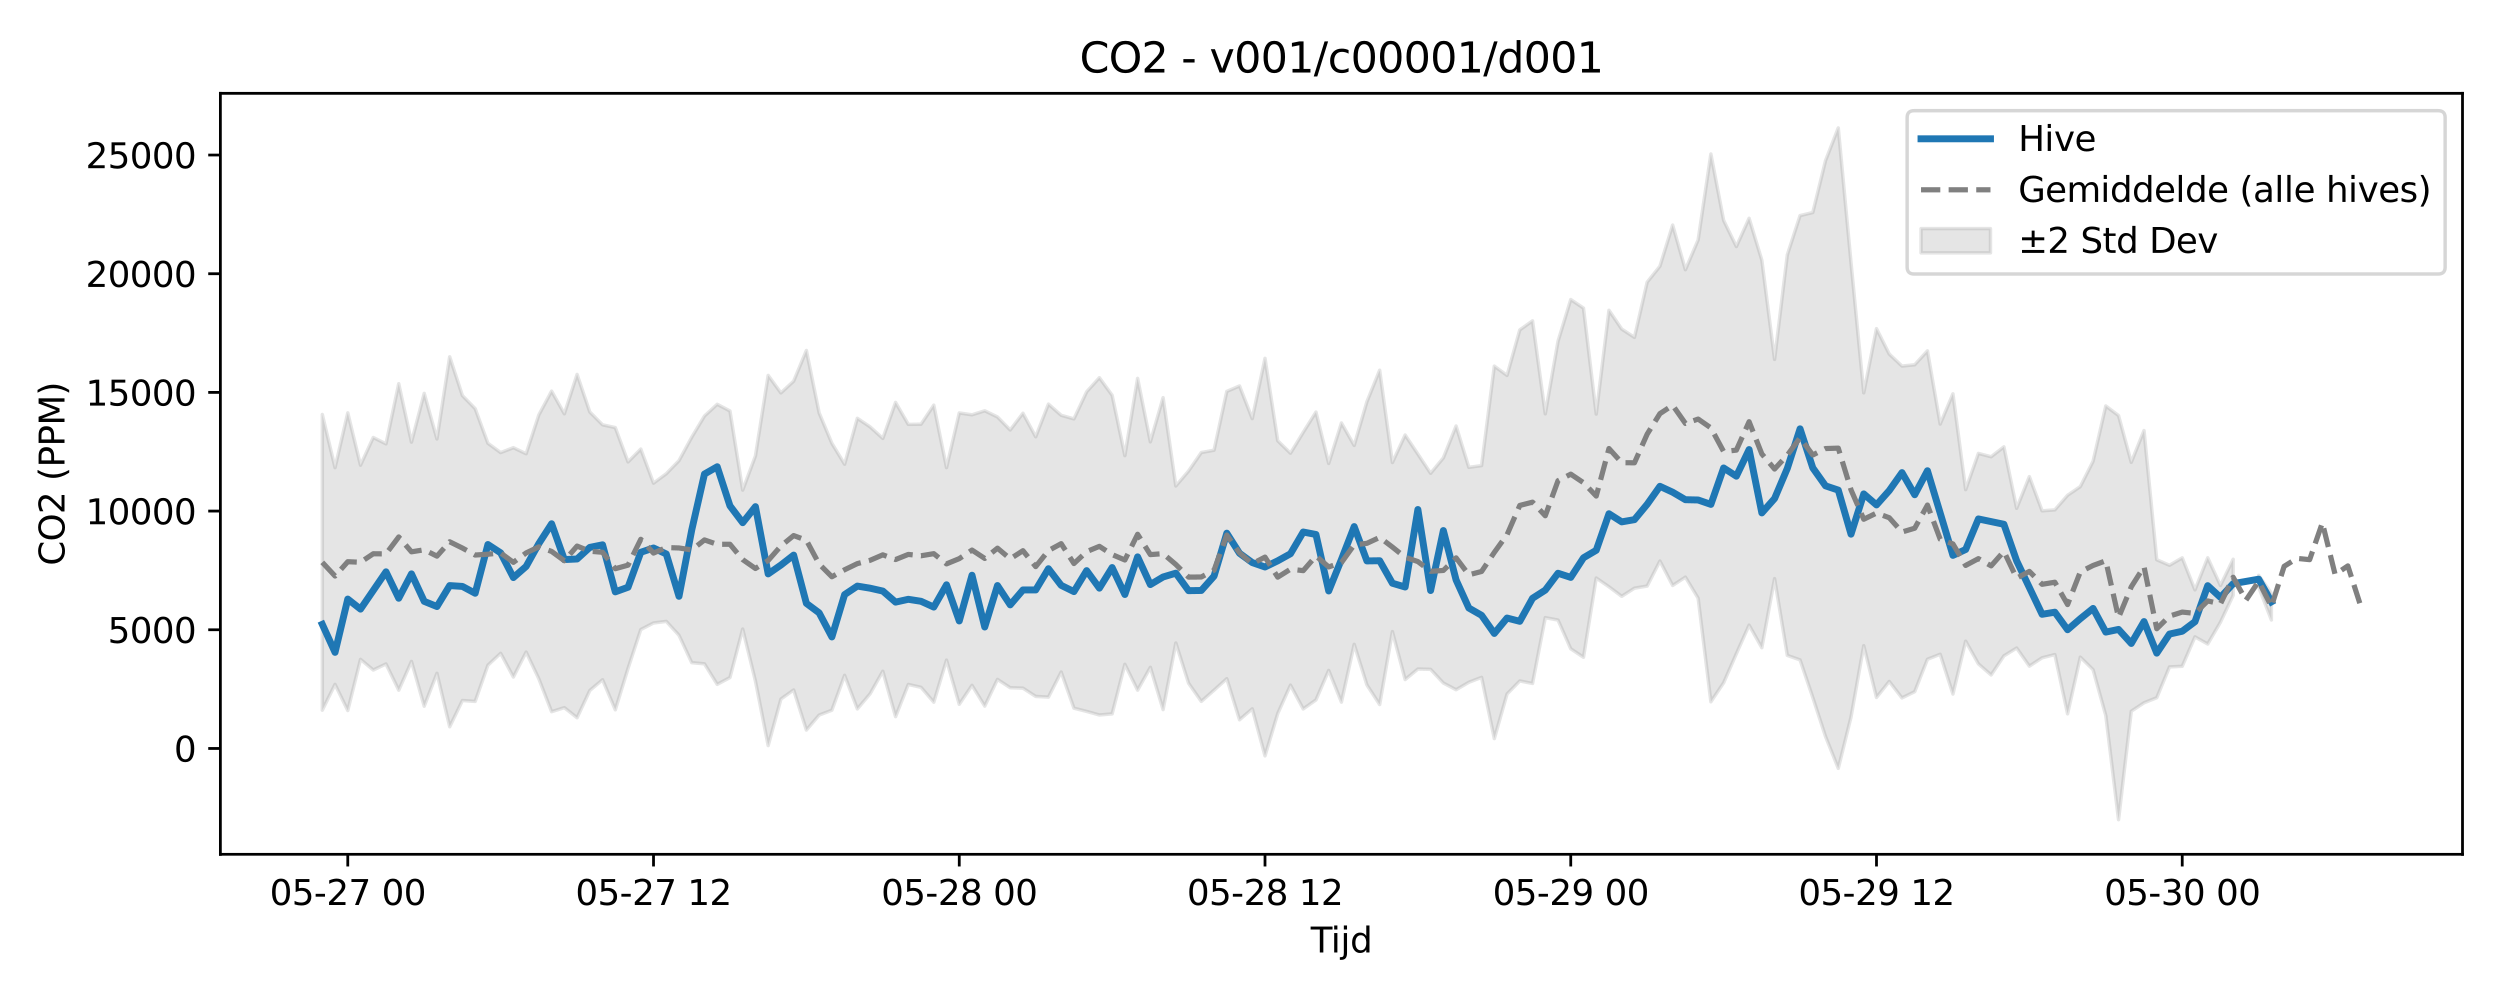 <?xml version="1.0" encoding="utf-8" standalone="no"?>
<!DOCTYPE svg PUBLIC "-//W3C//DTD SVG 1.1//EN"
  "http://www.w3.org/Graphics/SVG/1.1/DTD/svg11.dtd">
<svg xmlns:xlink="http://www.w3.org/1999/xlink" width="720pt" height="288pt" viewBox="0 0 720 288" xmlns="http://www.w3.org/2000/svg" version="1.1">
 <defs>
  <style type="text/css">*{stroke-linejoin: round; stroke-linecap: butt}</style>
 </defs>
 <g id="figure_1">
  <g id="patch_1">
   <path d="M 0 288 
L 720 288 
L 720 0 
L 0 0 
z
" style="fill: #ffffff"/>
  </g>
  <g id="axes_1">
   <g id="patch_2">
    <path d="M 63.47 246.04 
L 709.2 246.04 
L 709.2 26.88 
L 63.47 26.88 
z
" style="fill: #ffffff"/>
   </g>
   <g id="FillBetweenPolyCollection_1">
    <path d="M 92.821 119.369 
L 92.821 204.536 
L 96.49 197.105 
L 100.159 204.637 
L 103.828 189.887 
L 107.497 192.97 
L 111.166 191.214 
L 114.835 198.779 
L 118.504 190.498 
L 122.173 203.386 
L 125.842 193.907 
L 129.511 209.307 
L 133.179 201.746 
L 136.848 202.009 
L 140.517 191.578 
L 144.186 188.15 
L 147.855 194.985 
L 151.524 187.802 
L 155.193 195.511 
L 158.862 204.971 
L 162.531 203.802 
L 166.2 206.711 
L 169.869 198.854 
L 173.538 195.768 
L 177.207 204.431 
L 180.875 192.5 
L 184.544 181.314 
L 188.213 179.422 
L 191.882 178.961 
L 195.551 182.964 
L 199.22 190.853 
L 202.889 191.184 
L 206.558 197.104 
L 210.227 195.13 
L 213.896 181.172 
L 217.565 196.143 
L 221.234 214.732 
L 224.903 201.335 
L 228.571 198.708 
L 232.24 210.256 
L 235.909 205.944 
L 239.578 204.549 
L 243.247 194.485 
L 246.916 204.169 
L 250.585 199.821 
L 254.254 193.316 
L 257.923 206.397 
L 261.592 197.123 
L 265.261 197.955 
L 268.93 202.233 
L 272.598 190.11 
L 276.267 202.848 
L 279.936 197.376 
L 283.605 203.357 
L 287.274 195.663 
L 290.943 198.068 
L 294.612 198.191 
L 298.281 200.572 
L 301.95 200.768 
L 305.619 193.544 
L 309.288 203.952 
L 312.957 204.893 
L 316.626 205.915 
L 320.294 205.599 
L 323.963 191.323 
L 327.632 198.771 
L 331.301 192.189 
L 334.97 204.373 
L 338.639 185.178 
L 342.308 196.766 
L 345.977 202.01 
L 349.646 198.775 
L 353.315 195.465 
L 356.984 207.299 
L 360.653 204.136 
L 364.321 217.694 
L 367.99 205.498 
L 371.659 197.315 
L 375.328 204.179 
L 378.997 201.575 
L 382.666 193.069 
L 386.335 202.217 
L 390.004 185.568 
L 393.673 197.26 
L 397.342 202.92 
L 401.011 181.896 
L 404.68 195.712 
L 408.349 192.685 
L 412.017 192.77 
L 415.686 196.714 
L 419.355 198.644 
L 423.024 196.503 
L 426.693 195.077 
L 430.362 212.726 
L 434.031 199.866 
L 437.7 196.117 
L 441.369 196.836 
L 445.038 177.882 
L 448.707 178.579 
L 452.376 186.851 
L 456.044 189.3 
L 459.713 166.467 
L 463.382 168.996 
L 467.051 171.743 
L 470.72 169.399 
L 474.389 168.789 
L 478.058 161.575 
L 481.727 168.619 
L 485.396 166.213 
L 489.065 172.282 
L 492.734 202.117 
L 496.403 196.655 
L 500.072 188.268 
L 503.74 180.041 
L 507.409 186.543 
L 511.078 166.649 
L 514.747 188.759 
L 518.416 190.048 
L 522.085 200.87 
L 525.754 212.115 
L 529.423 221.289 
L 533.092 206.514 
L 536.761 185.947 
L 540.43 200.867 
L 544.099 196.253 
L 547.768 201.011 
L 551.436 199.198 
L 555.105 189.866 
L 558.774 188.436 
L 562.443 199.889 
L 566.112 184.664 
L 569.781 191.198 
L 573.45 194.392 
L 577.119 188.906 
L 580.788 186.629 
L 584.457 191.851 
L 588.126 189.444 
L 591.795 188.523 
L 595.463 205.588 
L 599.132 189.258 
L 602.801 192.86 
L 606.47 206.084 
L 610.139 236.078 
L 613.808 204.837 
L 617.477 202.408 
L 621.146 200.947 
L 624.815 192.072 
L 628.484 191.897 
L 632.153 183.415 
L 635.822 185.476 
L 639.491 179.191 
L 643.159 171.451 
L 643.159 161.061 
L 643.159 161.061 
L 639.491 168.62 
L 635.822 160.649 
L 632.153 169.892 
L 628.484 160.656 
L 624.815 162.798 
L 621.146 161.206 
L 617.477 123.993 
L 613.808 133.147 
L 610.139 119.679 
L 606.47 116.914 
L 602.801 132.85 
L 599.132 140.13 
L 595.463 142.641 
L 591.795 146.839 
L 588.126 147.114 
L 584.457 137.272 
L 580.788 146.397 
L 577.119 128.691 
L 573.45 131.545 
L 569.781 130.582 
L 566.112 141.022 
L 562.443 113.42 
L 558.774 122.13 
L 555.105 101.042 
L 551.436 105.054 
L 547.768 105.428 
L 544.099 101.957 
L 540.43 94.655 
L 536.761 113.142 
L 533.092 75.651 
L 529.423 36.842 
L 525.754 46.255 
L 522.085 61.202 
L 518.416 62.095 
L 514.747 73.396 
L 511.078 103.517 
L 507.409 74.932 
L 503.74 62.866 
L 500.072 71.007 
L 496.403 63.448 
L 492.734 44.35 
L 489.065 69.102 
L 485.396 77.683 
L 481.727 64.814 
L 478.058 76.676 
L 474.389 81.253 
L 470.72 97.172 
L 467.051 94.764 
L 463.382 89.36 
L 459.713 119.259 
L 456.044 88.735 
L 452.376 86.263 
L 448.707 98.304 
L 445.038 119.189 
L 441.369 92.404 
L 437.7 95.012 
L 434.031 108.117 
L 430.362 105.445 
L 426.693 134.093 
L 423.024 134.594 
L 419.355 122.691 
L 415.686 131.866 
L 412.017 136.31 
L 408.349 130.774 
L 404.68 125.278 
L 401.011 133.214 
L 397.342 106.626 
L 393.673 115.699 
L 390.004 128.28 
L 386.335 121.81 
L 382.666 133.48 
L 378.997 118.675 
L 375.328 124.514 
L 371.659 130.525 
L 367.99 126.945 
L 364.321 103.196 
L 360.653 120.568 
L 356.984 111.154 
L 353.315 112.724 
L 349.646 129.654 
L 345.977 130.332 
L 342.308 135.65 
L 338.639 139.957 
L 334.97 114.528 
L 331.301 127.26 
L 327.632 108.969 
L 323.963 131.23 
L 320.294 113.834 
L 316.626 108.78 
L 312.957 112.84 
L 309.288 120.641 
L 305.619 119.602 
L 301.95 116.378 
L 298.281 125.795 
L 294.612 119.006 
L 290.943 123.831 
L 287.274 120.085 
L 283.605 118.305 
L 279.936 119.462 
L 276.267 118.928 
L 272.598 134.684 
L 268.93 116.679 
L 265.261 122.164 
L 261.592 122.215 
L 257.923 115.893 
L 254.254 126.262 
L 250.585 122.931 
L 246.916 120.468 
L 243.247 133.695 
L 239.578 127.665 
L 235.909 118.903 
L 232.24 100.935 
L 228.571 109.775 
L 224.903 113.154 
L 221.234 108.115 
L 217.565 131.309 
L 213.896 141.153 
L 210.227 118.359 
L 206.558 116.433 
L 202.889 119.814 
L 199.22 125.915 
L 195.551 132.661 
L 191.882 136.431 
L 188.213 139.151 
L 184.544 129.328 
L 180.875 133.031 
L 177.207 123.146 
L 173.538 122.341 
L 169.869 118.663 
L 166.2 107.828 
L 162.531 119.175 
L 158.862 112.645 
L 155.193 119.48 
L 151.524 130.679 
L 147.855 128.933 
L 144.186 130.345 
L 140.517 127.657 
L 136.848 117.691 
L 133.179 113.941 
L 129.511 102.753 
L 125.842 126.426 
L 122.173 113.292 
L 118.504 127.346 
L 114.835 110.503 
L 111.166 127.832 
L 107.497 125.995 
L 103.828 133.979 
L 100.159 118.904 
L 96.49 134.683 
L 92.821 119.369 
z
" clip-path="url(#pd9c0a0578a)" style="fill: #808080; fill-opacity: 0.2; stroke: #808080; stroke-opacity: 0.2"/>
    <path d="M 650.497 165.697 
L 650.497 169.132 
L 654.166 178.555 
L 654.166 170.833 
L 654.166 170.833 
L 650.497 165.697 
z
" clip-path="url(#pd9c0a0578a)" style="fill: #808080; fill-opacity: 0.2; stroke: #808080; stroke-opacity: 0.2"/>
   </g>
   <g id="matplotlib.axis_1">
    <g id="xtick_1">
     <g id="line2d_1">
      <defs>
       <path id="m33c4dd399b" d="M 0 0 
L 0 3.5 
" style="stroke: #000000; stroke-width: 0.8"/>
      </defs>
      <g>
       <use xlink:href="#m33c4dd399b" x="100.159" y="246.04" style="stroke: #000000; stroke-width: 0.8"/>
      </g>
     </g>
     <g id="text_1">
      <!-- 05-27 00 -->
      <g transform="translate(77.679 260.638) scale(0.1 -0.1)">
       <defs>
        <path id="DejaVuSans-30" d="M 2034 4250 
Q 1547 4250 1301 3770 
Q 1056 3291 1056 2328 
Q 1056 1369 1301 889 
Q 1547 409 2034 409 
Q 2525 409 2770 889 
Q 3016 1369 3016 2328 
Q 3016 3291 2770 3770 
Q 2525 4250 2034 4250 
z
M 2034 4750 
Q 2819 4750 3233 4129 
Q 3647 3509 3647 2328 
Q 3647 1150 3233 529 
Q 2819 -91 2034 -91 
Q 1250 -91 836 529 
Q 422 1150 422 2328 
Q 422 3509 836 4129 
Q 1250 4750 2034 4750 
z
" transform="scale(0.016)"/>
        <path id="DejaVuSans-35" d="M 691 4666 
L 3169 4666 
L 3169 4134 
L 1269 4134 
L 1269 2991 
Q 1406 3038 1543 3061 
Q 1681 3084 1819 3084 
Q 2600 3084 3056 2656 
Q 3513 2228 3513 1497 
Q 3513 744 3044 326 
Q 2575 -91 1722 -91 
Q 1428 -91 1123 -41 
Q 819 9 494 109 
L 494 744 
Q 775 591 1075 516 
Q 1375 441 1709 441 
Q 2250 441 2565 725 
Q 2881 1009 2881 1497 
Q 2881 1984 2565 2268 
Q 2250 2553 1709 2553 
Q 1456 2553 1204 2497 
Q 953 2441 691 2322 
L 691 4666 
z
" transform="scale(0.016)"/>
        <path id="DejaVuSans-2d" d="M 313 2009 
L 1997 2009 
L 1997 1497 
L 313 1497 
L 313 2009 
z
" transform="scale(0.016)"/>
        <path id="DejaVuSans-32" d="M 1228 531 
L 3431 531 
L 3431 0 
L 469 0 
L 469 531 
Q 828 903 1448 1529 
Q 2069 2156 2228 2338 
Q 2531 2678 2651 2914 
Q 2772 3150 2772 3378 
Q 2772 3750 2511 3984 
Q 2250 4219 1831 4219 
Q 1534 4219 1204 4116 
Q 875 4013 500 3803 
L 500 4441 
Q 881 4594 1212 4672 
Q 1544 4750 1819 4750 
Q 2544 4750 2975 4387 
Q 3406 4025 3406 3419 
Q 3406 3131 3298 2873 
Q 3191 2616 2906 2266 
Q 2828 2175 2409 1742 
Q 1991 1309 1228 531 
z
" transform="scale(0.016)"/>
        <path id="DejaVuSans-37" d="M 525 4666 
L 3525 4666 
L 3525 4397 
L 1831 0 
L 1172 0 
L 2766 4134 
L 525 4134 
L 525 4666 
z
" transform="scale(0.016)"/>
        <path id="DejaVuSans-20" transform="scale(0.016)"/>
       </defs>
       <use xlink:href="#DejaVuSans-30"/>
       <use xlink:href="#DejaVuSans-35" transform="translate(63.623 0)"/>
       <use xlink:href="#DejaVuSans-2d" transform="translate(127.246 0)"/>
       <use xlink:href="#DejaVuSans-32" transform="translate(163.33 0)"/>
       <use xlink:href="#DejaVuSans-37" transform="translate(226.953 0)"/>
       <use xlink:href="#DejaVuSans-20" transform="translate(290.576 0)"/>
       <use xlink:href="#DejaVuSans-30" transform="translate(322.363 0)"/>
       <use xlink:href="#DejaVuSans-30" transform="translate(385.986 0)"/>
      </g>
     </g>
    </g>
    <g id="xtick_2">
     <g id="line2d_2">
      <g>
       <use xlink:href="#m33c4dd399b" x="188.213" y="246.04" style="stroke: #000000; stroke-width: 0.8"/>
      </g>
     </g>
     <g id="text_2">
      <!-- 05-27 12 -->
      <g transform="translate(165.733 260.638) scale(0.1 -0.1)">
       <defs>
        <path id="DejaVuSans-31" d="M 794 531 
L 1825 531 
L 1825 4091 
L 703 3866 
L 703 4441 
L 1819 4666 
L 2450 4666 
L 2450 531 
L 3481 531 
L 3481 0 
L 794 0 
L 794 531 
z
" transform="scale(0.016)"/>
       </defs>
       <use xlink:href="#DejaVuSans-30"/>
       <use xlink:href="#DejaVuSans-35" transform="translate(63.623 0)"/>
       <use xlink:href="#DejaVuSans-2d" transform="translate(127.246 0)"/>
       <use xlink:href="#DejaVuSans-32" transform="translate(163.33 0)"/>
       <use xlink:href="#DejaVuSans-37" transform="translate(226.953 0)"/>
       <use xlink:href="#DejaVuSans-20" transform="translate(290.576 0)"/>
       <use xlink:href="#DejaVuSans-31" transform="translate(322.363 0)"/>
       <use xlink:href="#DejaVuSans-32" transform="translate(385.986 0)"/>
      </g>
     </g>
    </g>
    <g id="xtick_3">
     <g id="line2d_3">
      <g>
       <use xlink:href="#m33c4dd399b" x="276.267" y="246.04" style="stroke: #000000; stroke-width: 0.8"/>
      </g>
     </g>
     <g id="text_3">
      <!-- 05-28 00 -->
      <g transform="translate(253.787 260.638) scale(0.1 -0.1)">
       <defs>
        <path id="DejaVuSans-38" d="M 2034 2216 
Q 1584 2216 1326 1975 
Q 1069 1734 1069 1313 
Q 1069 891 1326 650 
Q 1584 409 2034 409 
Q 2484 409 2743 651 
Q 3003 894 3003 1313 
Q 3003 1734 2745 1975 
Q 2488 2216 2034 2216 
z
M 1403 2484 
Q 997 2584 770 2862 
Q 544 3141 544 3541 
Q 544 4100 942 4425 
Q 1341 4750 2034 4750 
Q 2731 4750 3128 4425 
Q 3525 4100 3525 3541 
Q 3525 3141 3298 2862 
Q 3072 2584 2669 2484 
Q 3125 2378 3379 2068 
Q 3634 1759 3634 1313 
Q 3634 634 3220 271 
Q 2806 -91 2034 -91 
Q 1263 -91 848 271 
Q 434 634 434 1313 
Q 434 1759 690 2068 
Q 947 2378 1403 2484 
z
M 1172 3481 
Q 1172 3119 1398 2916 
Q 1625 2713 2034 2713 
Q 2441 2713 2670 2916 
Q 2900 3119 2900 3481 
Q 2900 3844 2670 4047 
Q 2441 4250 2034 4250 
Q 1625 4250 1398 4047 
Q 1172 3844 1172 3481 
z
" transform="scale(0.016)"/>
       </defs>
       <use xlink:href="#DejaVuSans-30"/>
       <use xlink:href="#DejaVuSans-35" transform="translate(63.623 0)"/>
       <use xlink:href="#DejaVuSans-2d" transform="translate(127.246 0)"/>
       <use xlink:href="#DejaVuSans-32" transform="translate(163.33 0)"/>
       <use xlink:href="#DejaVuSans-38" transform="translate(226.953 0)"/>
       <use xlink:href="#DejaVuSans-20" transform="translate(290.576 0)"/>
       <use xlink:href="#DejaVuSans-30" transform="translate(322.363 0)"/>
       <use xlink:href="#DejaVuSans-30" transform="translate(385.986 0)"/>
      </g>
     </g>
    </g>
    <g id="xtick_4">
     <g id="line2d_4">
      <g>
       <use xlink:href="#m33c4dd399b" x="364.321" y="246.04" style="stroke: #000000; stroke-width: 0.8"/>
      </g>
     </g>
     <g id="text_4">
      <!-- 05-28 12 -->
      <g transform="translate(341.841 260.638) scale(0.1 -0.1)">
       <use xlink:href="#DejaVuSans-30"/>
       <use xlink:href="#DejaVuSans-35" transform="translate(63.623 0)"/>
       <use xlink:href="#DejaVuSans-2d" transform="translate(127.246 0)"/>
       <use xlink:href="#DejaVuSans-32" transform="translate(163.33 0)"/>
       <use xlink:href="#DejaVuSans-38" transform="translate(226.953 0)"/>
       <use xlink:href="#DejaVuSans-20" transform="translate(290.576 0)"/>
       <use xlink:href="#DejaVuSans-31" transform="translate(322.363 0)"/>
       <use xlink:href="#DejaVuSans-32" transform="translate(385.986 0)"/>
      </g>
     </g>
    </g>
    <g id="xtick_5">
     <g id="line2d_5">
      <g>
       <use xlink:href="#m33c4dd399b" x="452.376" y="246.04" style="stroke: #000000; stroke-width: 0.8"/>
      </g>
     </g>
     <g id="text_5">
      <!-- 05-29 00 -->
      <g transform="translate(429.895 260.638) scale(0.1 -0.1)">
       <defs>
        <path id="DejaVuSans-39" d="M 703 97 
L 703 672 
Q 941 559 1184 500 
Q 1428 441 1663 441 
Q 2288 441 2617 861 
Q 2947 1281 2994 2138 
Q 2813 1869 2534 1725 
Q 2256 1581 1919 1581 
Q 1219 1581 811 2004 
Q 403 2428 403 3163 
Q 403 3881 828 4315 
Q 1253 4750 1959 4750 
Q 2769 4750 3195 4129 
Q 3622 3509 3622 2328 
Q 3622 1225 3098 567 
Q 2575 -91 1691 -91 
Q 1453 -91 1209 -44 
Q 966 3 703 97 
z
M 1959 2075 
Q 2384 2075 2632 2365 
Q 2881 2656 2881 3163 
Q 2881 3666 2632 3958 
Q 2384 4250 1959 4250 
Q 1534 4250 1286 3958 
Q 1038 3666 1038 3163 
Q 1038 2656 1286 2365 
Q 1534 2075 1959 2075 
z
" transform="scale(0.016)"/>
       </defs>
       <use xlink:href="#DejaVuSans-30"/>
       <use xlink:href="#DejaVuSans-35" transform="translate(63.623 0)"/>
       <use xlink:href="#DejaVuSans-2d" transform="translate(127.246 0)"/>
       <use xlink:href="#DejaVuSans-32" transform="translate(163.33 0)"/>
       <use xlink:href="#DejaVuSans-39" transform="translate(226.953 0)"/>
       <use xlink:href="#DejaVuSans-20" transform="translate(290.576 0)"/>
       <use xlink:href="#DejaVuSans-30" transform="translate(322.363 0)"/>
       <use xlink:href="#DejaVuSans-30" transform="translate(385.986 0)"/>
      </g>
     </g>
    </g>
    <g id="xtick_6">
     <g id="line2d_6">
      <g>
       <use xlink:href="#m33c4dd399b" x="540.43" y="246.04" style="stroke: #000000; stroke-width: 0.8"/>
      </g>
     </g>
     <g id="text_6">
      <!-- 05-29 12 -->
      <g transform="translate(517.949 260.638) scale(0.1 -0.1)">
       <use xlink:href="#DejaVuSans-30"/>
       <use xlink:href="#DejaVuSans-35" transform="translate(63.623 0)"/>
       <use xlink:href="#DejaVuSans-2d" transform="translate(127.246 0)"/>
       <use xlink:href="#DejaVuSans-32" transform="translate(163.33 0)"/>
       <use xlink:href="#DejaVuSans-39" transform="translate(226.953 0)"/>
       <use xlink:href="#DejaVuSans-20" transform="translate(290.576 0)"/>
       <use xlink:href="#DejaVuSans-31" transform="translate(322.363 0)"/>
       <use xlink:href="#DejaVuSans-32" transform="translate(385.986 0)"/>
      </g>
     </g>
    </g>
    <g id="xtick_7">
     <g id="line2d_7">
      <g>
       <use xlink:href="#m33c4dd399b" x="628.484" y="246.04" style="stroke: #000000; stroke-width: 0.8"/>
      </g>
     </g>
     <g id="text_7">
      <!-- 05-30 00 -->
      <g transform="translate(606.003 260.638) scale(0.1 -0.1)">
       <defs>
        <path id="DejaVuSans-33" d="M 2597 2516 
Q 3050 2419 3304 2112 
Q 3559 1806 3559 1356 
Q 3559 666 3084 287 
Q 2609 -91 1734 -91 
Q 1441 -91 1130 -33 
Q 819 25 488 141 
L 488 750 
Q 750 597 1062 519 
Q 1375 441 1716 441 
Q 2309 441 2620 675 
Q 2931 909 2931 1356 
Q 2931 1769 2642 2001 
Q 2353 2234 1838 2234 
L 1294 2234 
L 1294 2753 
L 1863 2753 
Q 2328 2753 2575 2939 
Q 2822 3125 2822 3475 
Q 2822 3834 2567 4026 
Q 2313 4219 1838 4219 
Q 1578 4219 1281 4162 
Q 984 4106 628 3988 
L 628 4550 
Q 988 4650 1302 4700 
Q 1616 4750 1894 4750 
Q 2613 4750 3031 4423 
Q 3450 4097 3450 3541 
Q 3450 3153 3228 2886 
Q 3006 2619 2597 2516 
z
" transform="scale(0.016)"/>
       </defs>
       <use xlink:href="#DejaVuSans-30"/>
       <use xlink:href="#DejaVuSans-35" transform="translate(63.623 0)"/>
       <use xlink:href="#DejaVuSans-2d" transform="translate(127.246 0)"/>
       <use xlink:href="#DejaVuSans-33" transform="translate(163.33 0)"/>
       <use xlink:href="#DejaVuSans-30" transform="translate(226.953 0)"/>
       <use xlink:href="#DejaVuSans-20" transform="translate(290.576 0)"/>
       <use xlink:href="#DejaVuSans-30" transform="translate(322.363 0)"/>
       <use xlink:href="#DejaVuSans-30" transform="translate(385.986 0)"/>
      </g>
     </g>
    </g>
    <g id="text_8">
     <!-- Tijd -->
     <g transform="translate(377.485 274.317) scale(0.1 -0.1)">
      <defs>
       <path id="DejaVuSans-54" d="M -19 4666 
L 3928 4666 
L 3928 4134 
L 2272 4134 
L 2272 0 
L 1638 0 
L 1638 4134 
L -19 4134 
L -19 4666 
z
" transform="scale(0.016)"/>
       <path id="DejaVuSans-69" d="M 603 3500 
L 1178 3500 
L 1178 0 
L 603 0 
L 603 3500 
z
M 603 4863 
L 1178 4863 
L 1178 4134 
L 603 4134 
L 603 4863 
z
" transform="scale(0.016)"/>
       <path id="DejaVuSans-6a" d="M 603 3500 
L 1178 3500 
L 1178 -63 
Q 1178 -731 923 -1031 
Q 669 -1331 103 -1331 
L -116 -1331 
L -116 -844 
L 38 -844 
Q 366 -844 484 -692 
Q 603 -541 603 -63 
L 603 3500 
z
M 603 4863 
L 1178 4863 
L 1178 4134 
L 603 4134 
L 603 4863 
z
" transform="scale(0.016)"/>
       <path id="DejaVuSans-64" d="M 2906 2969 
L 2906 4863 
L 3481 4863 
L 3481 0 
L 2906 0 
L 2906 525 
Q 2725 213 2448 61 
Q 2172 -91 1784 -91 
Q 1150 -91 751 415 
Q 353 922 353 1747 
Q 353 2572 751 3078 
Q 1150 3584 1784 3584 
Q 2172 3584 2448 3432 
Q 2725 3281 2906 2969 
z
M 947 1747 
Q 947 1113 1208 752 
Q 1469 391 1925 391 
Q 2381 391 2643 752 
Q 2906 1113 2906 1747 
Q 2906 2381 2643 2742 
Q 2381 3103 1925 3103 
Q 1469 3103 1208 2742 
Q 947 2381 947 1747 
z
" transform="scale(0.016)"/>
      </defs>
      <use xlink:href="#DejaVuSans-54"/>
      <use xlink:href="#DejaVuSans-69" transform="translate(57.959 0)"/>
      <use xlink:href="#DejaVuSans-6a" transform="translate(85.742 0)"/>
      <use xlink:href="#DejaVuSans-64" transform="translate(113.525 0)"/>
     </g>
    </g>
   </g>
   <g id="matplotlib.axis_2">
    <g id="ytick_1">
     <g id="line2d_8">
      <defs>
       <path id="mfb9168e55a" d="M 0 0 
L -3.5 0 
" style="stroke: #000000; stroke-width: 0.8"/>
      </defs>
      <g>
       <use xlink:href="#mfb9168e55a" x="63.47" y="215.556" style="stroke: #000000; stroke-width: 0.8"/>
      </g>
     </g>
     <g id="text_9">
      <!-- 0 -->
      <g transform="translate(50.108 219.355) scale(0.1 -0.1)">
       <use xlink:href="#DejaVuSans-30"/>
      </g>
     </g>
    </g>
    <g id="ytick_2">
     <g id="line2d_9">
      <g>
       <use xlink:href="#mfb9168e55a" x="63.47" y="181.375" style="stroke: #000000; stroke-width: 0.8"/>
      </g>
     </g>
     <g id="text_10">
      <!-- 5000 -->
      <g transform="translate(31.02 185.174) scale(0.1 -0.1)">
       <use xlink:href="#DejaVuSans-35"/>
       <use xlink:href="#DejaVuSans-30" transform="translate(63.623 0)"/>
       <use xlink:href="#DejaVuSans-30" transform="translate(127.246 0)"/>
       <use xlink:href="#DejaVuSans-30" transform="translate(190.869 0)"/>
      </g>
     </g>
    </g>
    <g id="ytick_3">
     <g id="line2d_10">
      <g>
       <use xlink:href="#mfb9168e55a" x="63.47" y="147.194" style="stroke: #000000; stroke-width: 0.8"/>
      </g>
     </g>
     <g id="text_11">
      <!-- 10000 -->
      <g transform="translate(24.657 150.993) scale(0.1 -0.1)">
       <use xlink:href="#DejaVuSans-31"/>
       <use xlink:href="#DejaVuSans-30" transform="translate(63.623 0)"/>
       <use xlink:href="#DejaVuSans-30" transform="translate(127.246 0)"/>
       <use xlink:href="#DejaVuSans-30" transform="translate(190.869 0)"/>
       <use xlink:href="#DejaVuSans-30" transform="translate(254.492 0)"/>
      </g>
     </g>
    </g>
    <g id="ytick_4">
     <g id="line2d_11">
      <g>
       <use xlink:href="#mfb9168e55a" x="63.47" y="113.013" style="stroke: #000000; stroke-width: 0.8"/>
      </g>
     </g>
     <g id="text_12">
      <!-- 15000 -->
      <g transform="translate(24.657 116.812) scale(0.1 -0.1)">
       <use xlink:href="#DejaVuSans-31"/>
       <use xlink:href="#DejaVuSans-35" transform="translate(63.623 0)"/>
       <use xlink:href="#DejaVuSans-30" transform="translate(127.246 0)"/>
       <use xlink:href="#DejaVuSans-30" transform="translate(190.869 0)"/>
       <use xlink:href="#DejaVuSans-30" transform="translate(254.492 0)"/>
      </g>
     </g>
    </g>
    <g id="ytick_5">
     <g id="line2d_12">
      <g>
       <use xlink:href="#mfb9168e55a" x="63.47" y="78.832" style="stroke: #000000; stroke-width: 0.8"/>
      </g>
     </g>
     <g id="text_13">
      <!-- 20000 -->
      <g transform="translate(24.657 82.631) scale(0.1 -0.1)">
       <use xlink:href="#DejaVuSans-32"/>
       <use xlink:href="#DejaVuSans-30" transform="translate(63.623 0)"/>
       <use xlink:href="#DejaVuSans-30" transform="translate(127.246 0)"/>
       <use xlink:href="#DejaVuSans-30" transform="translate(190.869 0)"/>
       <use xlink:href="#DejaVuSans-30" transform="translate(254.492 0)"/>
      </g>
     </g>
    </g>
    <g id="ytick_6">
     <g id="line2d_13">
      <g>
       <use xlink:href="#mfb9168e55a" x="63.47" y="44.651" style="stroke: #000000; stroke-width: 0.8"/>
      </g>
     </g>
     <g id="text_14">
      <!-- 25000 -->
      <g transform="translate(24.657 48.45) scale(0.1 -0.1)">
       <use xlink:href="#DejaVuSans-32"/>
       <use xlink:href="#DejaVuSans-35" transform="translate(63.623 0)"/>
       <use xlink:href="#DejaVuSans-30" transform="translate(127.246 0)"/>
       <use xlink:href="#DejaVuSans-30" transform="translate(190.869 0)"/>
       <use xlink:href="#DejaVuSans-30" transform="translate(254.492 0)"/>
      </g>
     </g>
    </g>
    <g id="text_15">
     <!-- CO2 (PPM) -->
     <g transform="translate(18.578 162.903) rotate(-90) scale(0.1 -0.1)">
      <defs>
       <path id="DejaVuSans-43" d="M 4122 4306 
L 4122 3641 
Q 3803 3938 3442 4084 
Q 3081 4231 2675 4231 
Q 1875 4231 1450 3742 
Q 1025 3253 1025 2328 
Q 1025 1406 1450 917 
Q 1875 428 2675 428 
Q 3081 428 3442 575 
Q 3803 722 4122 1019 
L 4122 359 
Q 3791 134 3420 21 
Q 3050 -91 2638 -91 
Q 1578 -91 968 557 
Q 359 1206 359 2328 
Q 359 3453 968 4101 
Q 1578 4750 2638 4750 
Q 3056 4750 3426 4639 
Q 3797 4528 4122 4306 
z
" transform="scale(0.016)"/>
       <path id="DejaVuSans-4f" d="M 2522 4238 
Q 1834 4238 1429 3725 
Q 1025 3213 1025 2328 
Q 1025 1447 1429 934 
Q 1834 422 2522 422 
Q 3209 422 3611 934 
Q 4013 1447 4013 2328 
Q 4013 3213 3611 3725 
Q 3209 4238 2522 4238 
z
M 2522 4750 
Q 3503 4750 4090 4092 
Q 4678 3434 4678 2328 
Q 4678 1225 4090 567 
Q 3503 -91 2522 -91 
Q 1538 -91 948 565 
Q 359 1222 359 2328 
Q 359 3434 948 4092 
Q 1538 4750 2522 4750 
z
" transform="scale(0.016)"/>
       <path id="DejaVuSans-28" d="M 1984 4856 
Q 1566 4138 1362 3434 
Q 1159 2731 1159 2009 
Q 1159 1288 1364 580 
Q 1569 -128 1984 -844 
L 1484 -844 
Q 1016 -109 783 600 
Q 550 1309 550 2009 
Q 550 2706 781 3412 
Q 1013 4119 1484 4856 
L 1984 4856 
z
" transform="scale(0.016)"/>
       <path id="DejaVuSans-50" d="M 1259 4147 
L 1259 2394 
L 2053 2394 
Q 2494 2394 2734 2622 
Q 2975 2850 2975 3272 
Q 2975 3691 2734 3919 
Q 2494 4147 2053 4147 
L 1259 4147 
z
M 628 4666 
L 2053 4666 
Q 2838 4666 3239 4311 
Q 3641 3956 3641 3272 
Q 3641 2581 3239 2228 
Q 2838 1875 2053 1875 
L 1259 1875 
L 1259 0 
L 628 0 
L 628 4666 
z
" transform="scale(0.016)"/>
       <path id="DejaVuSans-4d" d="M 628 4666 
L 1569 4666 
L 2759 1491 
L 3956 4666 
L 4897 4666 
L 4897 0 
L 4281 0 
L 4281 4097 
L 3078 897 
L 2444 897 
L 1241 4097 
L 1241 0 
L 628 0 
L 628 4666 
z
" transform="scale(0.016)"/>
       <path id="DejaVuSans-29" d="M 513 4856 
L 1013 4856 
Q 1481 4119 1714 3412 
Q 1947 2706 1947 2009 
Q 1947 1309 1714 600 
Q 1481 -109 1013 -844 
L 513 -844 
Q 928 -128 1133 580 
Q 1338 1288 1338 2009 
Q 1338 2731 1133 3434 
Q 928 4138 513 4856 
z
" transform="scale(0.016)"/>
      </defs>
      <use xlink:href="#DejaVuSans-43"/>
      <use xlink:href="#DejaVuSans-4f" transform="translate(69.824 0)"/>
      <use xlink:href="#DejaVuSans-32" transform="translate(148.535 0)"/>
      <use xlink:href="#DejaVuSans-20" transform="translate(212.158 0)"/>
      <use xlink:href="#DejaVuSans-28" transform="translate(243.945 0)"/>
      <use xlink:href="#DejaVuSans-50" transform="translate(282.959 0)"/>
      <use xlink:href="#DejaVuSans-50" transform="translate(343.262 0)"/>
      <use xlink:href="#DejaVuSans-4d" transform="translate(403.564 0)"/>
      <use xlink:href="#DejaVuSans-29" transform="translate(489.844 0)"/>
     </g>
    </g>
   </g>
   <g id="line2d_14">
    <path d="M 92.821 179.81 
L 96.49 187.874 
L 100.159 172.536 
L 103.828 175.425 
L 111.166 164.688 
L 114.835 172.294 
L 118.504 165.28 
L 122.173 173.19 
L 125.842 174.682 
L 129.511 168.646 
L 133.179 168.888 
L 136.848 170.856 
L 140.517 156.823 
L 144.186 159.221 
L 147.855 166.338 
L 151.524 163.132 
L 155.193 156.535 
L 158.862 150.847 
L 162.531 161.16 
L 166.2 160.987 
L 169.869 157.649 
L 173.538 156.906 
L 177.207 170.455 
L 180.875 169.125 
L 184.544 159.057 
L 188.213 157.824 
L 191.882 159.54 
L 195.551 171.736 
L 199.22 152.638 
L 202.889 136.52 
L 206.558 134.424 
L 210.227 145.679 
L 213.896 150.532 
L 217.565 145.918 
L 221.234 165.28 
L 224.903 162.735 
L 228.571 159.871 
L 232.24 173.769 
L 235.909 176.499 
L 239.578 183.437 
L 243.247 171.246 
L 246.916 168.794 
L 250.585 169.398 
L 254.254 170.228 
L 257.923 173.413 
L 261.592 172.597 
L 265.261 173.174 
L 268.93 174.84 
L 272.598 168.423 
L 276.267 178.834 
L 279.936 165.67 
L 283.605 180.575 
L 287.274 168.635 
L 290.943 174.199 
L 294.612 169.902 
L 298.281 169.907 
L 301.95 163.79 
L 305.619 168.58 
L 309.288 170.382 
L 312.957 164.344 
L 316.626 169.389 
L 320.294 163.457 
L 323.963 171.214 
L 327.632 160.379 
L 331.301 168.359 
L 334.97 166.171 
L 338.639 165.071 
L 342.308 170.114 
L 345.977 170.054 
L 349.646 165.928 
L 353.315 153.556 
L 356.984 159.344 
L 360.653 162.024 
L 364.321 163.296 
L 367.99 161.516 
L 371.659 159.476 
L 375.328 153.221 
L 378.997 153.93 
L 382.666 170.198 
L 386.335 161.119 
L 390.004 151.658 
L 393.673 161.545 
L 397.342 161.491 
L 401.011 167.974 
L 404.68 169.061 
L 408.349 146.745 
L 412.017 170.068 
L 415.686 152.804 
L 419.355 167.028 
L 423.024 175.111 
L 426.693 177.212 
L 430.362 182.432 
L 434.031 177.996 
L 437.7 178.939 
L 441.369 172.303 
L 445.038 169.952 
L 448.707 165.096 
L 452.376 166.29 
L 456.044 160.643 
L 459.713 158.478 
L 463.382 147.962 
L 467.051 150.3 
L 470.72 149.66 
L 474.389 145.232 
L 478.058 140.059 
L 481.727 141.755 
L 485.396 143.915 
L 489.065 143.997 
L 492.734 145.262 
L 496.403 134.777 
L 500.072 137.14 
L 503.74 129.478 
L 507.409 147.716 
L 511.078 143.575 
L 514.747 134.9 
L 518.416 123.506 
L 522.085 134.757 
L 525.754 139.923 
L 529.423 141.151 
L 533.092 153.841 
L 536.761 142.247 
L 540.43 145.417 
L 544.099 141.29 
L 547.768 136.116 
L 551.436 142.482 
L 555.105 135.577 
L 562.443 159.945 
L 566.112 158.255 
L 569.781 149.454 
L 577.119 150.988 
L 580.788 161.506 
L 588.126 176.918 
L 591.795 176.312 
L 595.463 181.361 
L 599.132 178.183 
L 602.801 175.229 
L 606.47 182.045 
L 610.139 181.273 
L 613.808 185.317 
L 617.477 179.014 
L 621.146 188.102 
L 624.815 182.61 
L 628.484 181.799 
L 632.153 179.044 
L 635.822 168.673 
L 639.491 172.037 
L 643.159 168.092 
L 650.497 166.807 
L 654.166 173.329 
L 654.166 173.329 
" clip-path="url(#pd9c0a0578a)" style="fill: none; stroke: #1f77b4; stroke-width: 2; stroke-linecap: square"/>
   </g>
   <g id="line2d_15">
    <path d="M 92.821 161.953 
L 96.49 165.894 
L 100.159 161.77 
L 103.828 161.933 
L 107.497 159.482 
L 111.166 159.523 
L 114.835 154.641 
L 118.504 158.922 
L 122.173 158.339 
L 125.842 160.167 
L 129.511 156.03 
L 133.179 157.843 
L 136.848 159.85 
L 140.517 159.617 
L 144.186 159.248 
L 147.855 161.959 
L 151.524 159.24 
L 155.193 157.496 
L 158.862 158.808 
L 162.531 161.489 
L 166.2 157.269 
L 169.869 158.758 
L 173.538 159.054 
L 177.207 163.789 
L 180.875 162.766 
L 184.544 155.321 
L 188.213 159.287 
L 191.882 157.696 
L 195.551 157.813 
L 199.22 158.384 
L 202.889 155.499 
L 206.558 156.768 
L 210.227 156.745 
L 213.896 161.162 
L 217.565 163.726 
L 221.234 161.424 
L 224.903 157.245 
L 228.571 154.242 
L 232.24 155.596 
L 235.909 162.423 
L 239.578 166.107 
L 243.247 164.09 
L 246.916 162.318 
L 250.585 161.376 
L 254.254 159.789 
L 257.923 161.145 
L 261.592 159.669 
L 265.261 160.06 
L 268.93 159.456 
L 272.598 162.397 
L 276.267 160.888 
L 279.936 158.419 
L 283.605 160.831 
L 287.274 157.874 
L 290.943 160.95 
L 294.612 158.598 
L 298.281 163.183 
L 301.95 158.573 
L 305.619 156.573 
L 309.288 162.297 
L 312.957 158.867 
L 316.626 157.347 
L 320.294 159.717 
L 323.963 161.277 
L 327.632 153.87 
L 331.301 159.725 
L 334.97 159.451 
L 338.639 162.568 
L 342.308 166.208 
L 345.977 166.171 
L 349.646 164.214 
L 353.315 154.095 
L 356.984 159.226 
L 360.653 162.352 
L 364.321 160.445 
L 367.99 166.221 
L 371.659 163.92 
L 375.328 164.347 
L 378.997 160.125 
L 382.666 163.275 
L 386.335 162.013 
L 390.004 156.924 
L 393.673 156.479 
L 397.342 154.773 
L 401.011 157.555 
L 404.68 160.495 
L 408.349 161.73 
L 412.017 164.54 
L 415.686 164.29 
L 419.355 160.668 
L 423.024 165.548 
L 426.693 164.585 
L 430.362 159.086 
L 434.031 153.991 
L 437.7 145.565 
L 441.369 144.62 
L 445.038 148.536 
L 448.707 138.442 
L 452.376 136.557 
L 456.044 139.017 
L 459.713 142.863 
L 463.382 129.178 
L 467.051 133.253 
L 470.72 133.285 
L 474.389 125.021 
L 478.058 119.125 
L 481.727 116.717 
L 485.396 121.948 
L 489.065 120.692 
L 492.734 123.233 
L 496.403 130.051 
L 500.072 129.637 
L 503.74 121.453 
L 507.409 130.737 
L 511.078 135.083 
L 514.747 131.077 
L 518.416 126.072 
L 522.085 131.036 
L 525.754 129.185 
L 529.423 129.065 
L 533.092 141.083 
L 536.761 149.545 
L 540.43 147.761 
L 544.099 149.105 
L 547.768 153.22 
L 551.436 152.126 
L 555.105 145.454 
L 558.774 155.283 
L 562.443 156.654 
L 566.112 162.843 
L 569.781 160.89 
L 573.45 162.968 
L 577.119 158.799 
L 580.788 166.513 
L 584.457 164.561 
L 588.126 168.279 
L 591.795 167.681 
L 595.463 174.115 
L 599.132 164.694 
L 602.801 162.855 
L 606.47 161.499 
L 610.139 177.878 
L 613.808 168.992 
L 617.477 163.201 
L 621.146 181.077 
L 624.815 177.435 
L 628.484 176.276 
L 632.153 176.654 
L 635.822 173.062 
L 639.491 173.905 
L 643.159 166.256 
L 646.828 172.873 
L 650.497 167.414 
L 654.166 174.694 
L 657.835 163.102 
L 661.504 160.809 
L 665.173 161.181 
L 668.842 150.567 
L 672.511 165.442 
L 676.18 162.981 
L 679.849 174.423 
L 679.849 174.423 
" clip-path="url(#pd9c0a0578a)" style="fill: none; stroke-dasharray: 5.55,2.4; stroke-dashoffset: 0; stroke: #808080; stroke-width: 1.5"/>
   </g>
   <g id="patch_3">
    <path d="M 63.47 246.04 
L 63.47 26.88 
" style="fill: none; stroke: #000000; stroke-width: 0.8; stroke-linejoin: miter; stroke-linecap: square"/>
   </g>
   <g id="patch_4">
    <path d="M 709.2 246.04 
L 709.2 26.88 
" style="fill: none; stroke: #000000; stroke-width: 0.8; stroke-linejoin: miter; stroke-linecap: square"/>
   </g>
   <g id="patch_5">
    <path d="M 63.47 246.04 
L 709.2 246.04 
" style="fill: none; stroke: #000000; stroke-width: 0.8; stroke-linejoin: miter; stroke-linecap: square"/>
   </g>
   <g id="patch_6">
    <path d="M 63.47 26.88 
L 709.2 26.88 
" style="fill: none; stroke: #000000; stroke-width: 0.8; stroke-linejoin: miter; stroke-linecap: square"/>
   </g>
   <g id="text_16">
    <!-- CO2 - v001/c00001/d001 -->
    <g transform="translate(310.932 20.88) scale(0.12 -0.12)">
     <defs>
      <path id="DejaVuSans-76" d="M 191 3500 
L 800 3500 
L 1894 563 
L 2988 3500 
L 3597 3500 
L 2284 0 
L 1503 0 
L 191 3500 
z
" transform="scale(0.016)"/>
      <path id="DejaVuSans-2f" d="M 1625 4666 
L 2156 4666 
L 531 -594 
L 0 -594 
L 1625 4666 
z
" transform="scale(0.016)"/>
      <path id="DejaVuSans-63" d="M 3122 3366 
L 3122 2828 
Q 2878 2963 2633 3030 
Q 2388 3097 2138 3097 
Q 1578 3097 1268 2742 
Q 959 2388 959 1747 
Q 959 1106 1268 751 
Q 1578 397 2138 397 
Q 2388 397 2633 464 
Q 2878 531 3122 666 
L 3122 134 
Q 2881 22 2623 -34 
Q 2366 -91 2075 -91 
Q 1284 -91 818 406 
Q 353 903 353 1747 
Q 353 2603 823 3093 
Q 1294 3584 2113 3584 
Q 2378 3584 2631 3529 
Q 2884 3475 3122 3366 
z
" transform="scale(0.016)"/>
     </defs>
     <use xlink:href="#DejaVuSans-43"/>
     <use xlink:href="#DejaVuSans-4f" transform="translate(69.824 0)"/>
     <use xlink:href="#DejaVuSans-32" transform="translate(148.535 0)"/>
     <use xlink:href="#DejaVuSans-20" transform="translate(212.158 0)"/>
     <use xlink:href="#DejaVuSans-2d" transform="translate(243.945 0)"/>
     <use xlink:href="#DejaVuSans-20" transform="translate(280.029 0)"/>
     <use xlink:href="#DejaVuSans-76" transform="translate(311.816 0)"/>
     <use xlink:href="#DejaVuSans-30" transform="translate(370.996 0)"/>
     <use xlink:href="#DejaVuSans-30" transform="translate(434.619 0)"/>
     <use xlink:href="#DejaVuSans-31" transform="translate(498.242 0)"/>
     <use xlink:href="#DejaVuSans-2f" transform="translate(561.865 0)"/>
     <use xlink:href="#DejaVuSans-63" transform="translate(595.557 0)"/>
     <use xlink:href="#DejaVuSans-30" transform="translate(650.537 0)"/>
     <use xlink:href="#DejaVuSans-30" transform="translate(714.16 0)"/>
     <use xlink:href="#DejaVuSans-30" transform="translate(777.783 0)"/>
     <use xlink:href="#DejaVuSans-30" transform="translate(841.406 0)"/>
     <use xlink:href="#DejaVuSans-31" transform="translate(905.029 0)"/>
     <use xlink:href="#DejaVuSans-2f" transform="translate(968.652 0)"/>
     <use xlink:href="#DejaVuSans-64" transform="translate(1002.344 0)"/>
     <use xlink:href="#DejaVuSans-30" transform="translate(1065.82 0)"/>
     <use xlink:href="#DejaVuSans-30" transform="translate(1129.443 0)"/>
     <use xlink:href="#DejaVuSans-31" transform="translate(1193.066 0)"/>
    </g>
   </g>
   <g id="legend_1">
    <g id="patch_7">
     <path d="M 551.256 78.914 
L 702.2 78.914 
Q 704.2 78.914 704.2 76.914 
L 704.2 33.88 
Q 704.2 31.88 702.2 31.88 
L 551.256 31.88 
Q 549.256 31.88 549.256 33.88 
L 549.256 76.914 
Q 549.256 78.914 551.256 78.914 
z
" style="fill: #ffffff; opacity: 0.8; stroke: #cccccc; stroke-linejoin: miter"/>
    </g>
    <g id="line2d_16">
     <path d="M 553.256 39.978 
L 563.256 39.978 
L 573.256 39.978 
" style="fill: none; stroke: #1f77b4; stroke-width: 2; stroke-linecap: square"/>
    </g>
    <g id="text_17">
     <!-- Hive -->
     <g transform="translate(581.256 43.478) scale(0.1 -0.1)">
      <defs>
       <path id="DejaVuSans-48" d="M 628 4666 
L 1259 4666 
L 1259 2753 
L 3553 2753 
L 3553 4666 
L 4184 4666 
L 4184 0 
L 3553 0 
L 3553 2222 
L 1259 2222 
L 1259 0 
L 628 0 
L 628 4666 
z
" transform="scale(0.016)"/>
       <path id="DejaVuSans-65" d="M 3597 1894 
L 3597 1613 
L 953 1613 
Q 991 1019 1311 708 
Q 1631 397 2203 397 
Q 2534 397 2845 478 
Q 3156 559 3463 722 
L 3463 178 
Q 3153 47 2828 -22 
Q 2503 -91 2169 -91 
Q 1331 -91 842 396 
Q 353 884 353 1716 
Q 353 2575 817 3079 
Q 1281 3584 2069 3584 
Q 2775 3584 3186 3129 
Q 3597 2675 3597 1894 
z
M 3022 2063 
Q 3016 2534 2758 2815 
Q 2500 3097 2075 3097 
Q 1594 3097 1305 2825 
Q 1016 2553 972 2059 
L 3022 2063 
z
" transform="scale(0.016)"/>
      </defs>
      <use xlink:href="#DejaVuSans-48"/>
      <use xlink:href="#DejaVuSans-69" transform="translate(75.195 0)"/>
      <use xlink:href="#DejaVuSans-76" transform="translate(102.979 0)"/>
      <use xlink:href="#DejaVuSans-65" transform="translate(162.158 0)"/>
     </g>
    </g>
    <g id="line2d_17">
     <path d="M 553.256 54.657 
L 563.256 54.657 
L 573.256 54.657 
" style="fill: none; stroke-dasharray: 5.55,2.4; stroke-dashoffset: 0; stroke: #808080; stroke-width: 1.5"/>
    </g>
    <g id="text_18">
     <!-- Gemiddelde (alle hives) -->
     <g transform="translate(581.256 58.157) scale(0.1 -0.1)">
      <defs>
       <path id="DejaVuSans-47" d="M 3809 666 
L 3809 1919 
L 2778 1919 
L 2778 2438 
L 4434 2438 
L 4434 434 
Q 4069 175 3628 42 
Q 3188 -91 2688 -91 
Q 1594 -91 976 548 
Q 359 1188 359 2328 
Q 359 3472 976 4111 
Q 1594 4750 2688 4750 
Q 3144 4750 3555 4637 
Q 3966 4525 4313 4306 
L 4313 3634 
Q 3963 3931 3569 4081 
Q 3175 4231 2741 4231 
Q 1884 4231 1454 3753 
Q 1025 3275 1025 2328 
Q 1025 1384 1454 906 
Q 1884 428 2741 428 
Q 3075 428 3337 486 
Q 3600 544 3809 666 
z
" transform="scale(0.016)"/>
       <path id="DejaVuSans-6d" d="M 3328 2828 
Q 3544 3216 3844 3400 
Q 4144 3584 4550 3584 
Q 5097 3584 5394 3201 
Q 5691 2819 5691 2113 
L 5691 0 
L 5113 0 
L 5113 2094 
Q 5113 2597 4934 2840 
Q 4756 3084 4391 3084 
Q 3944 3084 3684 2787 
Q 3425 2491 3425 1978 
L 3425 0 
L 2847 0 
L 2847 2094 
Q 2847 2600 2669 2842 
Q 2491 3084 2119 3084 
Q 1678 3084 1418 2786 
Q 1159 2488 1159 1978 
L 1159 0 
L 581 0 
L 581 3500 
L 1159 3500 
L 1159 2956 
Q 1356 3278 1631 3431 
Q 1906 3584 2284 3584 
Q 2666 3584 2933 3390 
Q 3200 3197 3328 2828 
z
" transform="scale(0.016)"/>
       <path id="DejaVuSans-6c" d="M 603 4863 
L 1178 4863 
L 1178 0 
L 603 0 
L 603 4863 
z
" transform="scale(0.016)"/>
       <path id="DejaVuSans-61" d="M 2194 1759 
Q 1497 1759 1228 1600 
Q 959 1441 959 1056 
Q 959 750 1161 570 
Q 1363 391 1709 391 
Q 2188 391 2477 730 
Q 2766 1069 2766 1631 
L 2766 1759 
L 2194 1759 
z
M 3341 1997 
L 3341 0 
L 2766 0 
L 2766 531 
Q 2569 213 2275 61 
Q 1981 -91 1556 -91 
Q 1019 -91 701 211 
Q 384 513 384 1019 
Q 384 1609 779 1909 
Q 1175 2209 1959 2209 
L 2766 2209 
L 2766 2266 
Q 2766 2663 2505 2880 
Q 2244 3097 1772 3097 
Q 1472 3097 1187 3025 
Q 903 2953 641 2809 
L 641 3341 
Q 956 3463 1253 3523 
Q 1550 3584 1831 3584 
Q 2591 3584 2966 3190 
Q 3341 2797 3341 1997 
z
" transform="scale(0.016)"/>
       <path id="DejaVuSans-68" d="M 3513 2113 
L 3513 0 
L 2938 0 
L 2938 2094 
Q 2938 2591 2744 2837 
Q 2550 3084 2163 3084 
Q 1697 3084 1428 2787 
Q 1159 2491 1159 1978 
L 1159 0 
L 581 0 
L 581 4863 
L 1159 4863 
L 1159 2956 
Q 1366 3272 1645 3428 
Q 1925 3584 2291 3584 
Q 2894 3584 3203 3211 
Q 3513 2838 3513 2113 
z
" transform="scale(0.016)"/>
       <path id="DejaVuSans-73" d="M 2834 3397 
L 2834 2853 
Q 2591 2978 2328 3040 
Q 2066 3103 1784 3103 
Q 1356 3103 1142 2972 
Q 928 2841 928 2578 
Q 928 2378 1081 2264 
Q 1234 2150 1697 2047 
L 1894 2003 
Q 2506 1872 2764 1633 
Q 3022 1394 3022 966 
Q 3022 478 2636 193 
Q 2250 -91 1575 -91 
Q 1294 -91 989 -36 
Q 684 19 347 128 
L 347 722 
Q 666 556 975 473 
Q 1284 391 1588 391 
Q 1994 391 2212 530 
Q 2431 669 2431 922 
Q 2431 1156 2273 1281 
Q 2116 1406 1581 1522 
L 1381 1569 
Q 847 1681 609 1914 
Q 372 2147 372 2553 
Q 372 3047 722 3315 
Q 1072 3584 1716 3584 
Q 2034 3584 2315 3537 
Q 2597 3491 2834 3397 
z
" transform="scale(0.016)"/>
      </defs>
      <use xlink:href="#DejaVuSans-47"/>
      <use xlink:href="#DejaVuSans-65" transform="translate(77.49 0)"/>
      <use xlink:href="#DejaVuSans-6d" transform="translate(139.014 0)"/>
      <use xlink:href="#DejaVuSans-69" transform="translate(236.426 0)"/>
      <use xlink:href="#DejaVuSans-64" transform="translate(264.209 0)"/>
      <use xlink:href="#DejaVuSans-64" transform="translate(327.686 0)"/>
      <use xlink:href="#DejaVuSans-65" transform="translate(391.162 0)"/>
      <use xlink:href="#DejaVuSans-6c" transform="translate(452.686 0)"/>
      <use xlink:href="#DejaVuSans-64" transform="translate(480.469 0)"/>
      <use xlink:href="#DejaVuSans-65" transform="translate(543.945 0)"/>
      <use xlink:href="#DejaVuSans-20" transform="translate(605.469 0)"/>
      <use xlink:href="#DejaVuSans-28" transform="translate(637.256 0)"/>
      <use xlink:href="#DejaVuSans-61" transform="translate(676.27 0)"/>
      <use xlink:href="#DejaVuSans-6c" transform="translate(737.549 0)"/>
      <use xlink:href="#DejaVuSans-6c" transform="translate(765.332 0)"/>
      <use xlink:href="#DejaVuSans-65" transform="translate(793.115 0)"/>
      <use xlink:href="#DejaVuSans-20" transform="translate(854.639 0)"/>
      <use xlink:href="#DejaVuSans-68" transform="translate(886.426 0)"/>
      <use xlink:href="#DejaVuSans-69" transform="translate(949.805 0)"/>
      <use xlink:href="#DejaVuSans-76" transform="translate(977.588 0)"/>
      <use xlink:href="#DejaVuSans-65" transform="translate(1036.768 0)"/>
      <use xlink:href="#DejaVuSans-73" transform="translate(1098.291 0)"/>
      <use xlink:href="#DejaVuSans-29" transform="translate(1150.391 0)"/>
     </g>
    </g>
    <g id="patch_8">
     <path d="M 553.256 72.835 
L 573.256 72.835 
L 573.256 65.835 
L 553.256 65.835 
z
" style="fill: #808080; fill-opacity: 0.2; stroke: #808080; stroke-opacity: 0.2; stroke-linejoin: miter"/>
    </g>
    <g id="text_19">
     <!-- ±2 Std Dev -->
     <g transform="translate(581.256 72.835) scale(0.1 -0.1)">
      <defs>
       <path id="DejaVuSans-b1" d="M 2944 4013 
L 2944 2803 
L 4684 2803 
L 4684 2272 
L 2944 2272 
L 2944 1063 
L 2419 1063 
L 2419 2272 
L 678 2272 
L 678 2803 
L 2419 2803 
L 2419 4013 
L 2944 4013 
z
M 678 531 
L 4684 531 
L 4684 0 
L 678 0 
L 678 531 
z
" transform="scale(0.016)"/>
       <path id="DejaVuSans-53" d="M 3425 4513 
L 3425 3897 
Q 3066 4069 2747 4153 
Q 2428 4238 2131 4238 
Q 1616 4238 1336 4038 
Q 1056 3838 1056 3469 
Q 1056 3159 1242 3001 
Q 1428 2844 1947 2747 
L 2328 2669 
Q 3034 2534 3370 2195 
Q 3706 1856 3706 1288 
Q 3706 609 3251 259 
Q 2797 -91 1919 -91 
Q 1588 -91 1214 -16 
Q 841 59 441 206 
L 441 856 
Q 825 641 1194 531 
Q 1563 422 1919 422 
Q 2459 422 2753 634 
Q 3047 847 3047 1241 
Q 3047 1584 2836 1778 
Q 2625 1972 2144 2069 
L 1759 2144 
Q 1053 2284 737 2584 
Q 422 2884 422 3419 
Q 422 4038 858 4394 
Q 1294 4750 2059 4750 
Q 2388 4750 2728 4690 
Q 3069 4631 3425 4513 
z
" transform="scale(0.016)"/>
       <path id="DejaVuSans-74" d="M 1172 4494 
L 1172 3500 
L 2356 3500 
L 2356 3053 
L 1172 3053 
L 1172 1153 
Q 1172 725 1289 603 
Q 1406 481 1766 481 
L 2356 481 
L 2356 0 
L 1766 0 
Q 1100 0 847 248 
Q 594 497 594 1153 
L 594 3053 
L 172 3053 
L 172 3500 
L 594 3500 
L 594 4494 
L 1172 4494 
z
" transform="scale(0.016)"/>
       <path id="DejaVuSans-44" d="M 1259 4147 
L 1259 519 
L 2022 519 
Q 2988 519 3436 956 
Q 3884 1394 3884 2338 
Q 3884 3275 3436 3711 
Q 2988 4147 2022 4147 
L 1259 4147 
z
M 628 4666 
L 1925 4666 
Q 3281 4666 3915 4102 
Q 4550 3538 4550 2338 
Q 4550 1131 3912 565 
Q 3275 0 1925 0 
L 628 0 
L 628 4666 
z
" transform="scale(0.016)"/>
      </defs>
      <use xlink:href="#DejaVuSans-b1"/>
      <use xlink:href="#DejaVuSans-32" transform="translate(83.789 0)"/>
      <use xlink:href="#DejaVuSans-20" transform="translate(147.412 0)"/>
      <use xlink:href="#DejaVuSans-53" transform="translate(179.199 0)"/>
      <use xlink:href="#DejaVuSans-74" transform="translate(242.676 0)"/>
      <use xlink:href="#DejaVuSans-64" transform="translate(281.885 0)"/>
      <use xlink:href="#DejaVuSans-20" transform="translate(345.361 0)"/>
      <use xlink:href="#DejaVuSans-44" transform="translate(377.148 0)"/>
      <use xlink:href="#DejaVuSans-65" transform="translate(454.15 0)"/>
      <use xlink:href="#DejaVuSans-76" transform="translate(515.674 0)"/>
     </g>
    </g>
   </g>
  </g>
 </g>
 <defs>
  <clipPath id="pd9c0a0578a">
   <rect x="63.47" y="26.88" width="645.73" height="219.16"/>
  </clipPath>
 </defs>
</svg>

